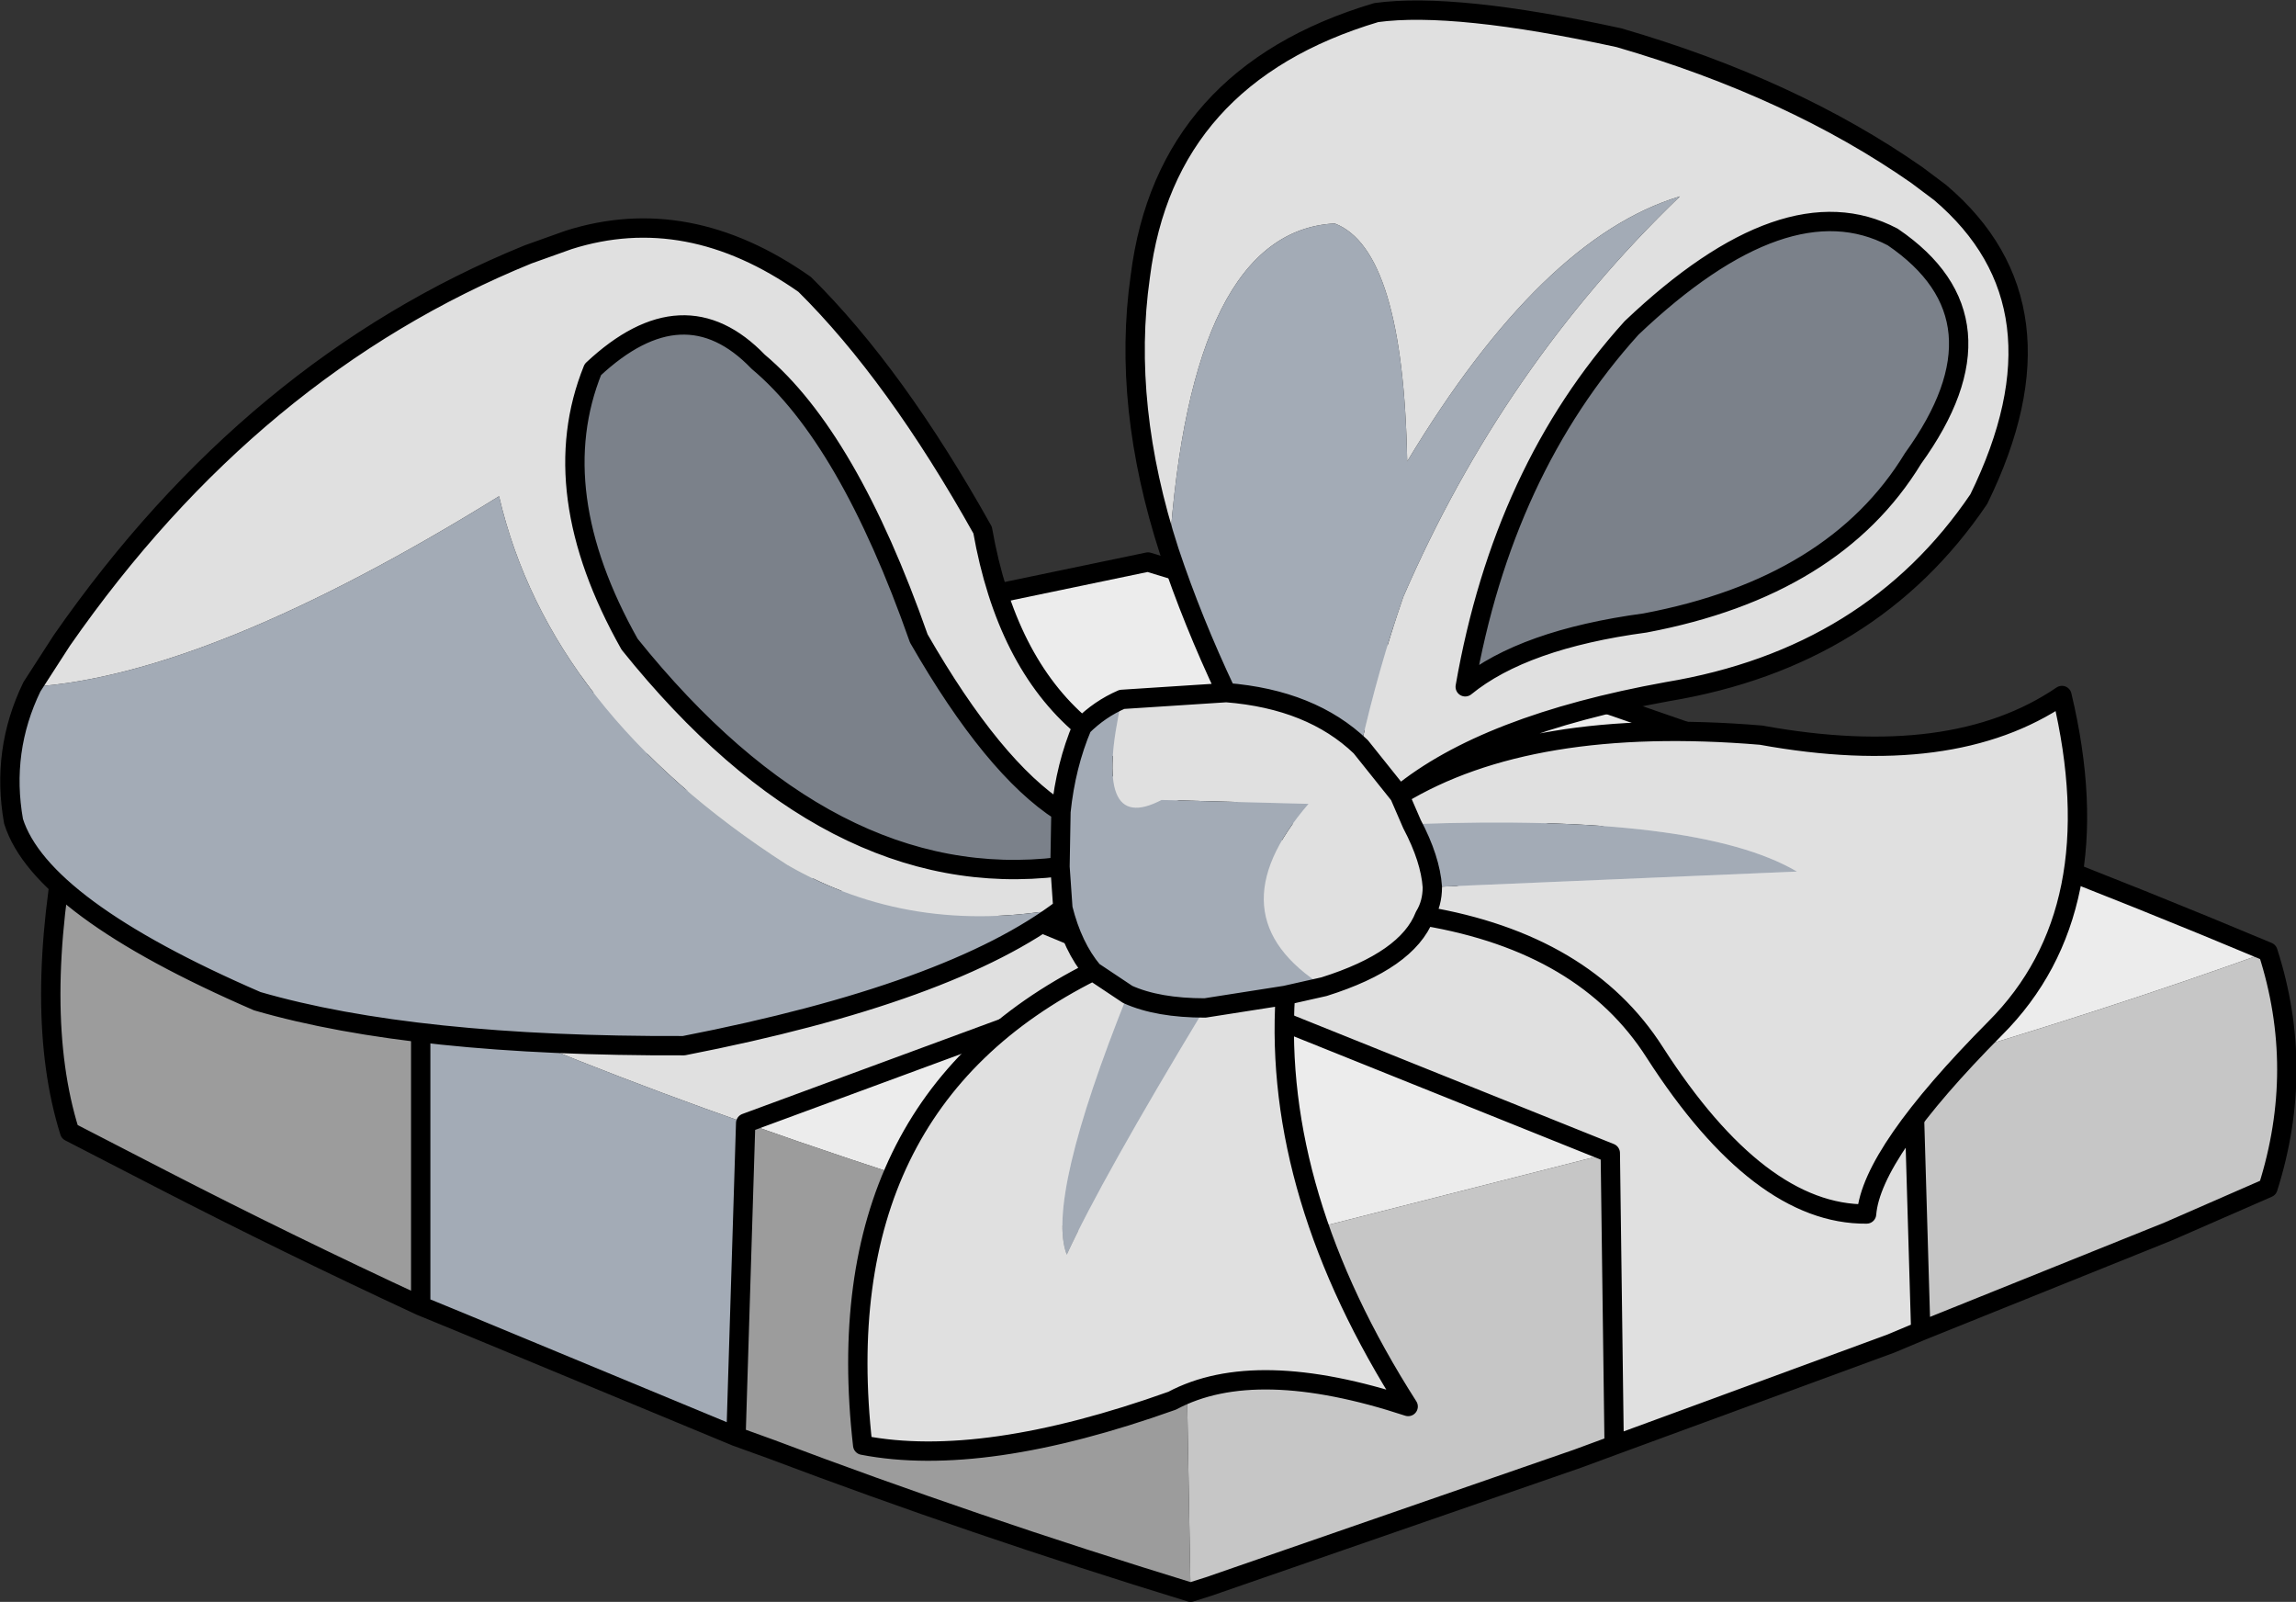 <?xml version="1.0" encoding="UTF-8" standalone="no"?>
<svg xmlns:xlink="http://www.w3.org/1999/xlink" height="82.8px" width="118.7px" xmlns="http://www.w3.org/2000/svg">
  <rect width="100%" height="100%" fill="#333333" stroke="none"/>
  <g transform="matrix(1.0, 0.0, 0.0, 1.0, 57.55, 63.3)">
    <path d="M-31.75 -26.85 L-11.0 -18.6 -35.8 -11.9 Q-45.5 -16.1 -53.95 -20.8 -43.7 -23.9 -31.75 -26.85" fill="#fdffec" fill-rule="evenodd" stroke="none"/>
    <path d="M-17.65 -30.2 L3.35 -22.45 15.2 -17.95 41.35 -8.15 41.75 5.5 40.2 6.15 25.9 11.4 25.7 -3.7 2.3 -13.1 -11.0 -18.6 2.3 -13.1 -19.0 -5.25 Q-27.8 -8.35 -35.8 -11.9 L-11.0 -18.6 -31.75 -26.85 -17.65 -30.2" fill="#e0e0e0" fill-rule="evenodd" stroke="none"/>
    <path d="M-19.5 10.95 L-33.85 5.0 -35.8 4.2 -35.8 -11.9 Q-27.8 -8.35 -19.0 -5.25 L-19.5 10.95" fill="#a3abb6" fill-rule="evenodd" stroke="none"/>
    <path d="M41.35 -8.15 L15.2 -17.95 3.35 -22.45 -17.65 -30.2 1.8 -34.25 23.1 -27.75 34.2 -23.9 Q46.45 -19.65 59.7 -14.1 51.25 -11.05 41.35 -8.15 M2.3 -13.1 L25.7 -3.7 3.7 1.9 Q-8.3 -1.45 -19.0 -5.25 L2.3 -13.1 M15.2 -17.95 L34.2 -23.9 15.2 -17.95 M23.1 -27.75 L3.35 -22.45 23.1 -27.75" fill="#ececec" fill-rule="evenodd" stroke="none"/>
    <path d="M25.7 -3.7 L25.9 11.4 24.0 12.1 4.95 18.7 4.0 19.0 3.7 1.9 25.7 -3.7 M41.75 5.5 L41.35 -8.15 Q51.25 -11.05 59.7 -14.1 61.65 -8.05 59.7 -1.9 L54.55 0.35 41.75 5.5" fill="#c6c6c6" fill-rule="evenodd" stroke="none"/>
    <path d="M4.0 19.0 Q-7.25 15.55 -17.7 11.6 L-19.5 10.95 -19.0 -5.25 Q-8.3 -1.45 3.7 1.9 L4.0 19.0 M-35.8 4.2 Q-42.7 1.0 -49.2 -2.35 L-53.95 -4.8 Q-55.9 -11.0 -53.95 -20.8 -45.5 -16.1 -35.8 -11.9 L-35.8 4.2" fill="#9c9c9c" fill-rule="evenodd" stroke="none"/>
    <path d="M41.35 -8.15 L15.2 -17.95 3.35 -22.45 -17.65 -30.2 -31.75 -26.85 -11.0 -18.6 2.3 -13.1 25.7 -3.7 25.9 11.4 40.2 6.15 41.75 5.5 41.35 -8.15 M59.7 -14.1 Q46.45 -19.65 34.2 -23.9 L15.2 -17.95 M-17.65 -30.2 L1.8 -34.25 23.1 -27.75 34.2 -23.9 M3.35 -22.45 L23.1 -27.75 M59.7 -14.1 Q61.65 -8.05 59.7 -1.9 L54.55 0.35 41.75 5.5 M25.9 11.4 L24.0 12.1 4.95 18.7 4.0 19.0 Q-7.25 15.55 -17.7 11.6 L-19.5 10.95 -33.85 5.0 -35.8 4.2 Q-42.7 1.0 -49.2 -2.35 L-53.95 -4.8 Q-55.9 -11.0 -53.95 -20.8 -43.7 -23.9 -31.75 -26.85 M-19.0 -5.25 L-19.5 10.95 M-35.8 -11.9 L-11.0 -18.6 M-35.8 -11.9 L-35.8 4.2 M2.3 -13.1 L-19.0 -5.25" fill="none" stroke="#000000" stroke-linecap="round" stroke-linejoin="round" stroke-width="1.0"/>
    <path d="M2.9 -34.8 Q0.45 -42.35 1.4 -49.0 2.7 -59.4 13.6 -62.65 17.65 -63.2 26.15 -61.35 35.1 -58.75 41.55 -54.25 L42.75 -53.35 Q49.65 -47.5 44.75 -37.5 39.2 -29.3 28.65 -27.55 19.25 -25.85 14.8 -22.2 21.55 -26.3 33.5 -25.3 43.4 -23.5 49.05 -27.35 51.7 -16.25 45.6 -10.15 39.2 -3.7 38.95 -0.55 33.4 -0.5 28.0 -8.9 24.4 -14.55 16.1 -15.95 15.2 -13.65 10.9 -12.3 5.1 -15.95 10.1 -21.75 L2.5 -21.95 Q-1.15 -20.05 0.45 -27.15 L5.85 -27.5 Q10.25 -27.15 12.8 -24.7 13.7 -28.7 15.0 -32.45 20.15 -44.35 29.3 -53.15 22.15 -51.0 15.2 -39.45 15.0 -50.4 11.45 -51.75 4.0 -51.35 2.9 -34.8 M8.9 -11.85 Q8.25 -1.55 15.25 9.4 7.35 6.8 3.05 9.1 -6.75 12.6 -12.95 11.4 -14.95 -6.15 -1.05 -13.1 L0.75 -11.9 Q-3.5 -1.3 -2.4 1.55 -0.6 -2.35 4.75 -11.2 L8.9 -11.85 M-55.9 -27.8 L-54.35 -30.2 Q-44.5 -44.35 -30.25 -50.15 L-28.15 -50.9 Q-22.0 -52.85 -15.95 -48.6 -11.25 -43.95 -6.75 -35.9 -5.55 -29.1 -1.6 -25.75 -2.45 -23.75 -2.7 -21.35 -6.2 -23.6 -10.05 -30.3 -13.7 -40.7 -18.35 -44.6 -22.2 -48.6 -26.9 -44.2 -29.45 -37.9 -25.0 -30.0 -14.6 -17.05 -2.75 -18.5 L-2.6 -16.35 Q-10.45 -14.9 -16.85 -18.6 -29.15 -26.5 -31.75 -37.65 -46.7 -28.4 -55.9 -27.8 M15.45 -20.7 L14.8 -22.2 12.8 -24.7 14.8 -22.2 15.45 -20.7 Q16.4 -18.9 16.5 -17.45 L35.35 -18.25 Q30.25 -21.25 15.45 -20.7 M16.1 -15.95 Q16.5 -16.6 16.5 -17.45 16.5 -16.6 16.1 -15.95 M18.2 -27.8 Q21.2 -30.25 27.5 -31.1 37.3 -32.95 41.35 -39.6 46.55 -46.8 40.3 -51.05 34.8 -53.95 26.8 -46.35 20.15 -39.0 18.2 -27.8" fill="#e0e0e0" fill-rule="evenodd" stroke="none"/>
    <path d="M10.9 -12.3 L8.9 -11.85 4.75 -11.2 Q-0.6 -2.35 -2.4 1.55 -3.5 -1.3 0.75 -11.9 L-1.05 -13.1 Q-2.1 -14.35 -2.6 -16.35 -8.35 -11.95 -22.2 -9.25 -36.15 -9.2 -44.25 -11.55 -55.45 -16.4 -56.85 -20.85 -57.5 -24.5 -55.9 -27.8 -46.7 -28.4 -31.75 -37.65 -29.15 -26.5 -16.85 -18.6 -10.45 -14.9 -2.6 -16.35 L-2.75 -18.5 -2.7 -21.35 Q-2.45 -23.75 -1.6 -25.75 -0.7 -26.65 0.45 -27.15 -1.15 -20.05 2.5 -21.95 L10.1 -21.75 Q5.1 -15.95 10.9 -12.3 M5.85 -27.5 Q4.1 -31.2 2.9 -34.8 4.0 -51.35 11.45 -51.75 15.0 -50.4 15.2 -39.45 22.15 -51.0 29.3 -53.15 20.15 -44.35 15.0 -32.45 13.7 -28.7 12.8 -24.7 10.25 -27.15 5.85 -27.5 M15.45 -20.7 Q30.25 -21.25 35.35 -18.25 L16.5 -17.45 Q16.4 -18.9 15.45 -20.7 M0.75 -11.9 Q2.3 -11.2 4.75 -11.2 2.3 -11.2 0.75 -11.9" fill="#a3abb6" fill-rule="evenodd" stroke="none"/>
    <path d="M18.2 -27.8 Q20.15 -39.0 26.8 -46.35 34.8 -53.95 40.3 -51.05 46.55 -46.8 41.35 -39.6 37.3 -32.95 27.5 -31.1 21.2 -30.25 18.2 -27.8 M-2.75 -18.5 Q-14.6 -17.05 -25.0 -30.0 -29.45 -37.9 -26.9 -44.2 -22.2 -48.6 -18.35 -44.6 -13.7 -40.7 -10.05 -30.3 -6.2 -23.6 -2.7 -21.35 L-2.75 -18.5" fill="#7b818a" fill-rule="evenodd" stroke="none"/>
    <path d="M2.9 -34.8 Q0.45 -42.35 1.4 -49.0 2.7 -59.4 13.6 -62.65 17.65 -63.2 26.15 -61.35 35.1 -58.75 41.55 -54.25 L42.75 -53.35 Q49.65 -47.5 44.75 -37.5 39.2 -29.3 28.65 -27.55 19.25 -25.85 14.8 -22.2 21.55 -26.3 33.5 -25.3 43.4 -23.5 49.05 -27.35 51.7 -16.25 45.6 -10.15 39.2 -3.7 38.95 -0.55 33.4 -0.5 28.0 -8.9 24.4 -14.55 16.1 -15.95 15.2 -13.65 10.9 -12.3 L8.9 -11.85 Q8.25 -1.55 15.25 9.4 7.35 6.8 3.05 9.1 -6.75 12.6 -12.95 11.4 -14.95 -6.15 -1.05 -13.1 -2.1 -14.35 -2.6 -16.35 -8.35 -11.95 -22.2 -9.25 -36.15 -9.2 -44.25 -11.55 -55.45 -16.4 -56.85 -20.85 -57.5 -24.5 -55.9 -27.8 L-54.35 -30.2 Q-44.5 -44.35 -30.25 -50.15 L-28.15 -50.9 Q-22.0 -52.85 -15.95 -48.6 -11.25 -43.95 -6.75 -35.9 -5.55 -29.1 -1.6 -25.75 -0.7 -26.65 0.45 -27.15 L5.85 -27.5 Q4.1 -31.2 2.9 -34.8 M12.8 -24.7 L14.8 -22.2 15.45 -20.7 Q16.4 -18.9 16.5 -17.45 16.5 -16.6 16.1 -15.95 M8.9 -11.85 L4.75 -11.2 Q2.3 -11.2 0.75 -11.9 L-1.05 -13.1 M18.2 -27.8 Q20.15 -39.0 26.8 -46.35 34.8 -53.95 40.3 -51.05 46.55 -46.8 41.35 -39.6 37.3 -32.95 27.5 -31.1 21.2 -30.25 18.2 -27.8 M5.85 -27.5 Q10.25 -27.15 12.8 -24.7 M-2.7 -21.35 Q-6.2 -23.6 -10.05 -30.3 -13.7 -40.7 -18.35 -44.6 -22.2 -48.6 -26.9 -44.2 -29.45 -37.9 -25.0 -30.0 -14.6 -17.05 -2.75 -18.5 L-2.7 -21.35 Q-2.45 -23.75 -1.6 -25.75 M-2.75 -18.5 L-2.6 -16.35" fill="none" stroke="#000000" stroke-linecap="round" stroke-linejoin="round" stroke-width="1.0"/>
  </g>
</svg>

